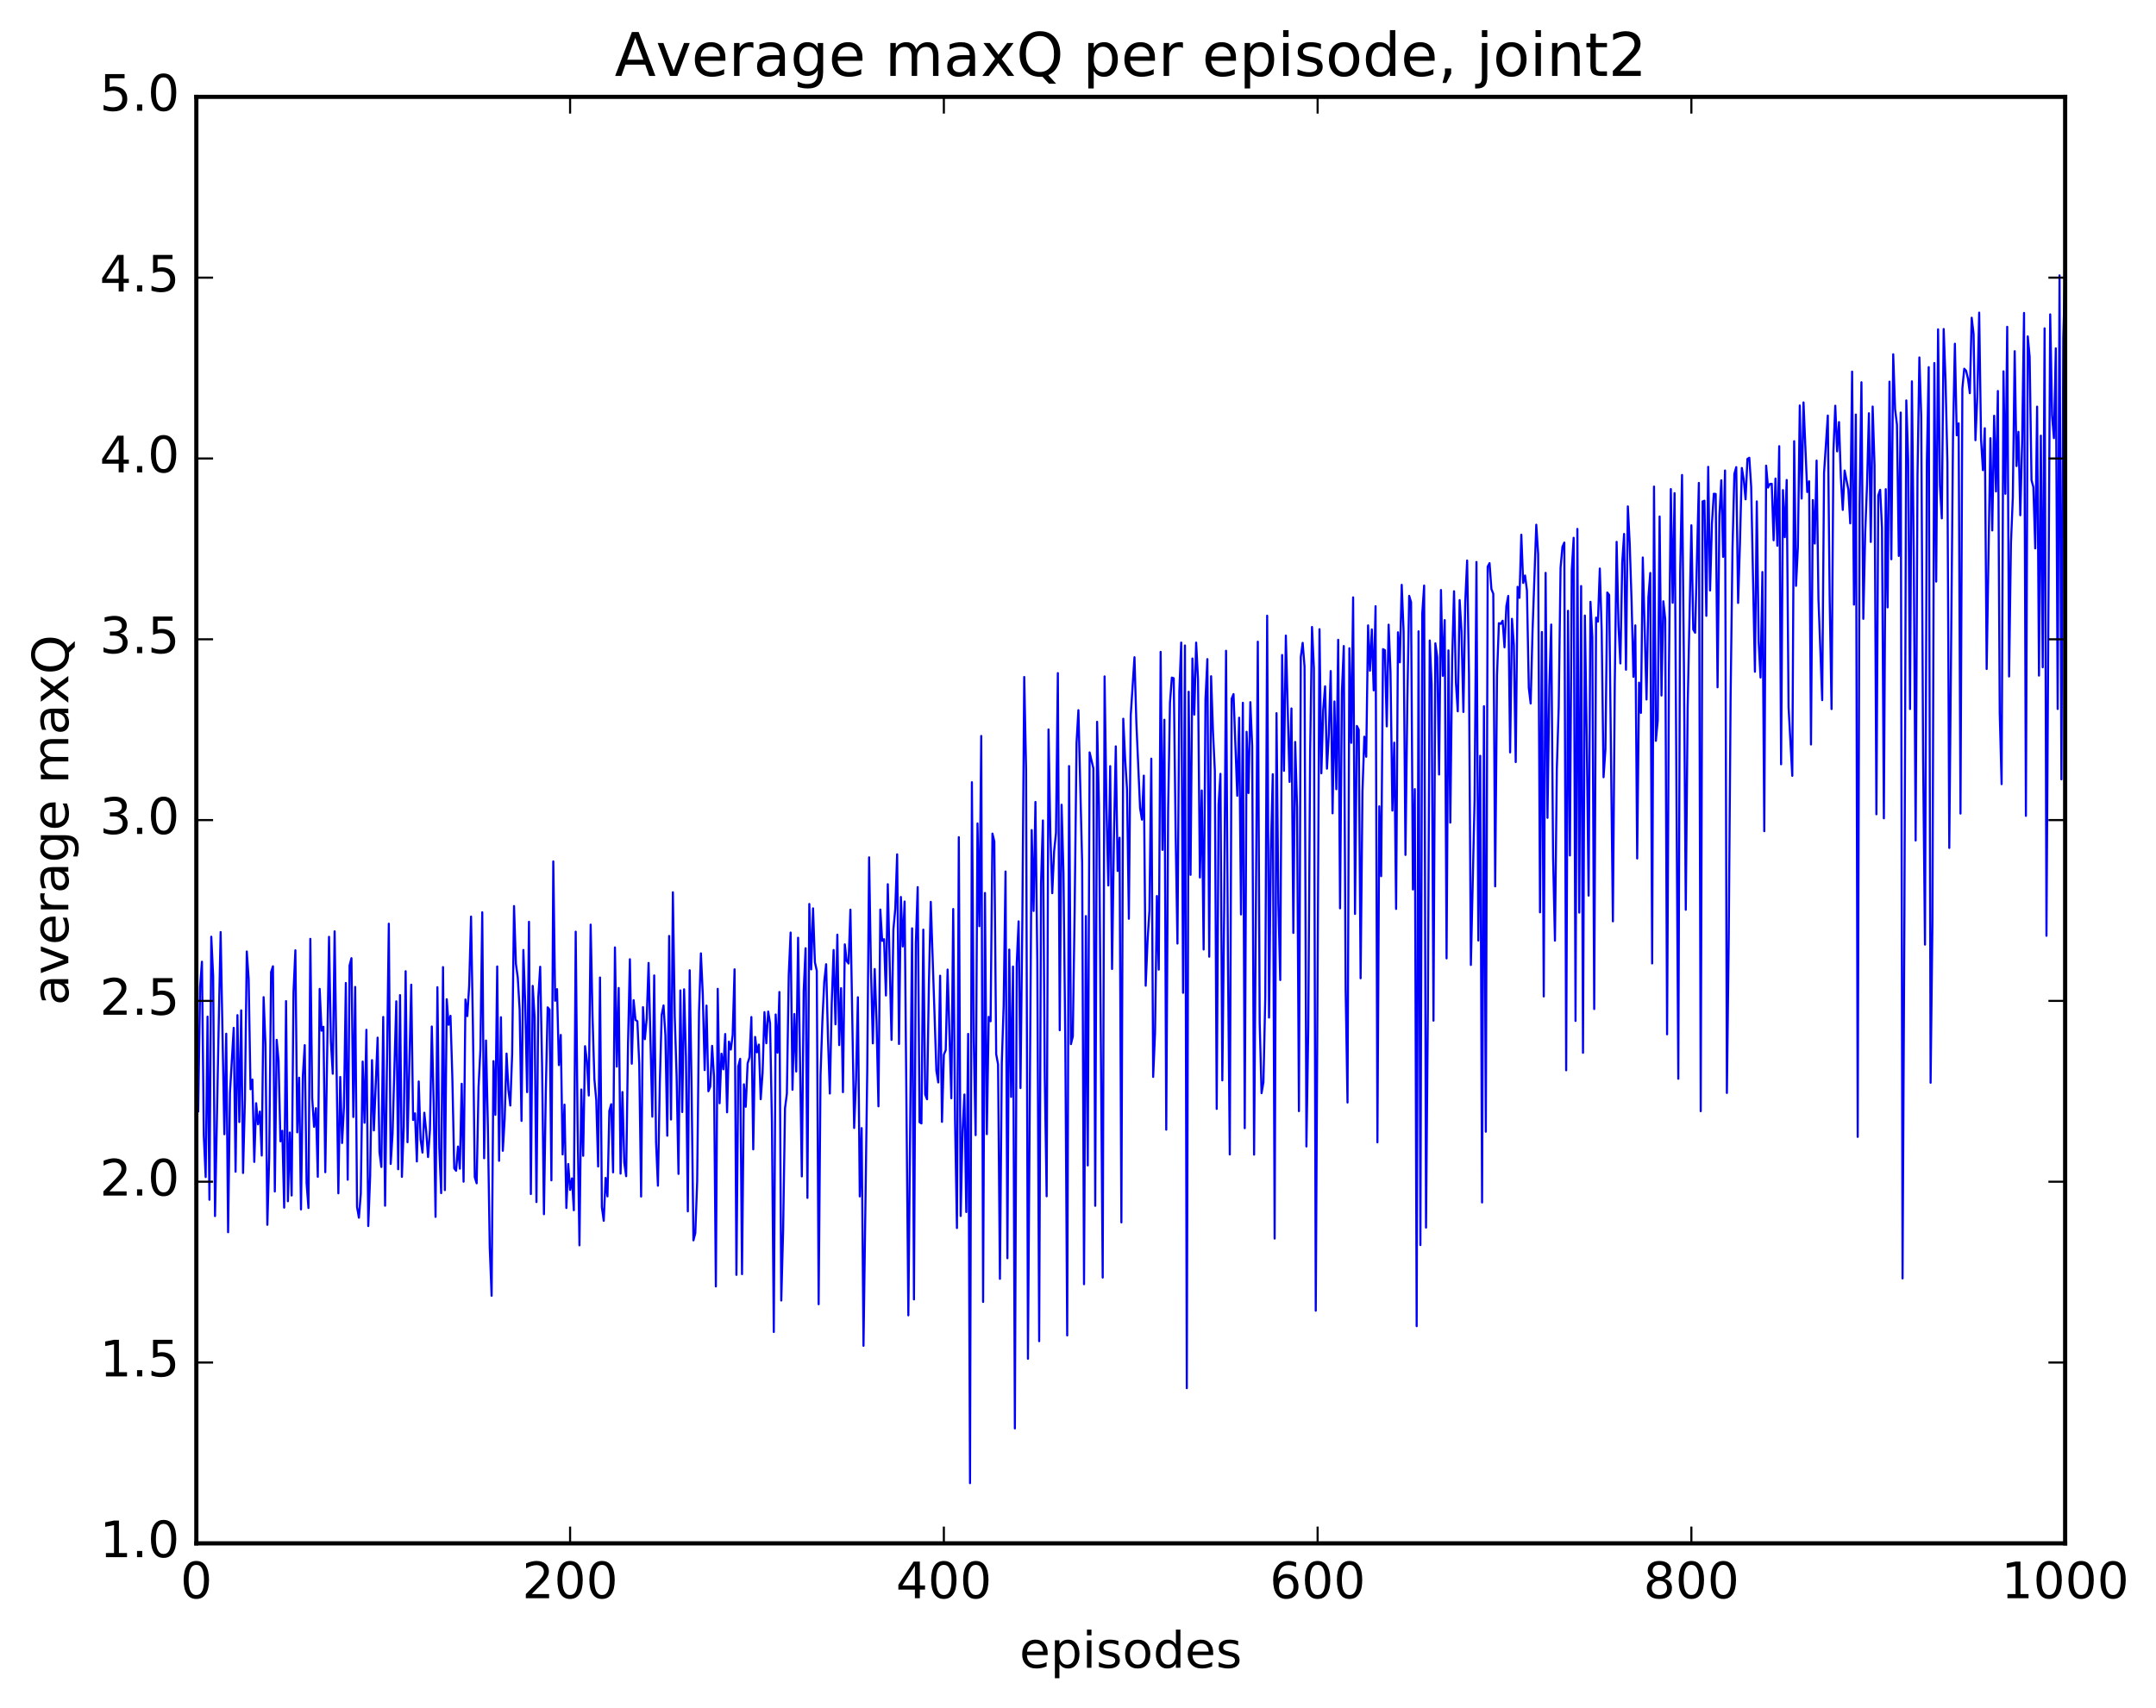 <?xml version="1.0" encoding="utf-8" standalone="no"?>
<!DOCTYPE svg PUBLIC "-//W3C//DTD SVG 1.1//EN"
  "http://www.w3.org/Graphics/SVG/1.1/DTD/svg11.dtd">
<!-- Created with matplotlib (http://matplotlib.org/) -->
<svg height="408pt" version="1.1" viewBox="0 0 515 408" width="515pt" xmlns="http://www.w3.org/2000/svg" xmlns:xlink="http://www.w3.org/1999/xlink">
 <defs>
  <style type="text/css">
*{stroke-linecap:butt;stroke-linejoin:round;stroke-miterlimit:100000;}
  </style>
 </defs>
 <g id="figure_1">
  <g id="patch_1">
   <path d="M 0 408.169 
L 515.768 408.169 
L 515.768 0 
L 0 0 
z
" style="fill:#ffffff;"/>
  </g>
  <g id="axes_1">
   <g id="patch_2">
    <path d="M 46.898 368.742 
L 493.298 368.742 
L 493.298 23.142 
L 46.898 23.142 
z
" style="fill:#ffffff;"/>
   </g>
   <g id="line2d_1">
    <path clip-path="url(#pff270296a4)" d="M 47.344 265.527 
L 47.79 235.874 
L 48.237 229.774 
L 48.683 271.4 
L 49.13 281.228 
L 49.576 242.9 
L 50.022 286.652 
L 50.469 223.806 
L 50.915 233.19 
L 51.361 290.552 
L 52.254 244.226 
L 52.701 222.688 
L 53.593 270.999 
L 54.04 246.98 
L 54.486 294.412 
L 54.933 261.088 
L 55.825 245.577 
L 56.272 279.955 
L 56.718 242.542 
L 57.165 268.079 
L 57.611 241.4 
L 58.057 280.256 
L 58.504 262.577 
L 58.95 227.335 
L 59.397 233.949 
L 59.843 260.244 
L 60.289 257.936 
L 60.736 277.612 
L 61.182 263.584 
L 61.629 268.629 
L 62.075 265.581 
L 62.522 276.088 
L 62.968 238.248 
L 63.414 249.612 
L 63.861 292.638 
L 64.307 276.462 
L 64.754 232.249 
L 65.2 230.867 
L 65.646 284.676 
L 66.093 248.446 
L 66.539 253.418 
L 66.986 272.691 
L 67.432 270.171 
L 67.878 288.537 
L 68.325 239.186 
L 68.771 287.01 
L 69.218 270.591 
L 69.664 285.638 
L 70.11 237.023 
L 70.557 227.048 
L 71.003 270.544 
L 71.45 257.493 
L 71.896 288.961 
L 72.342 257.07 
L 72.789 249.709 
L 73.235 282.683 
L 73.681 288.621 
L 74.128 224.315 
L 74.574 262.391 
L 75.021 269.228 
L 75.467 264.77 
L 75.913 281.172 
L 76.36 236.271 
L 76.806 246.26 
L 77.253 245.321 
L 77.699 280.069 
L 78.592 223.833 
L 79.038 248.838 
L 79.485 256.547 
L 79.931 222.52 
L 80.824 285.11 
L 81.27 257.31 
L 81.717 273.094 
L 82.163 264.424 
L 82.609 234.857 
L 83.056 281.871 
L 83.502 230.69 
L 83.949 228.932 
L 84.395 266.879 
L 84.841 235.804 
L 85.288 288.399 
L 85.734 290.942 
L 86.181 285.195 
L 86.627 253.636 
L 87.073 268.246 
L 87.52 246.046 
L 87.966 292.932 
L 88.413 281.124 
L 88.859 253.294 
L 89.305 270.087 
L 90.198 247.92 
L 90.645 275.279 
L 91.091 278.821 
L 91.537 242.979 
L 91.984 288.078 
L 92.877 220.696 
L 93.323 278.098 
L 93.769 270.942 
L 94.662 239.24 
L 95.109 279.364 
L 95.555 237.755 
L 96.001 281.182 
L 96.448 269.155 
L 96.894 232.051 
L 97.341 272.904 
L 98.234 235.266 
L 98.68 267.59 
L 99.126 266.009 
L 99.573 277.502 
L 100.019 258.395 
L 100.466 272.206 
L 100.912 275.381 
L 101.358 265.858 
L 101.805 270.303 
L 102.251 276.45 
L 102.698 270 
L 103.144 245.259 
L 103.59 263.438 
L 104.037 290.74 
L 104.483 235.865 
L 104.93 274.315 
L 105.376 285.069 
L 105.822 231.068 
L 106.269 284.347 
L 106.715 238.738 
L 107.162 244.846 
L 107.608 242.701 
L 108.054 257.576 
L 108.501 279.143 
L 108.947 279.724 
L 109.394 273.937 
L 109.84 279.229 
L 110.286 258.942 
L 110.733 282.337 
L 111.179 238.801 
L 111.626 242.776 
L 112.072 235.489 
L 112.518 218.989 
L 112.965 245.13 
L 113.411 281.257 
L 113.858 282.723 
L 114.304 259.805 
L 114.75 250.785 
L 115.197 217.969 
L 115.643 276.732 
L 116.09 248.61 
L 116.536 268.941 
L 116.982 298.015 
L 117.429 309.589 
L 117.875 253.534 
L 118.322 266.362 
L 118.768 230.908 
L 119.214 277.35 
L 119.661 243.039 
L 120.107 274.957 
L 120.553 267.258 
L 121 251.723 
L 121.446 260.433 
L 121.893 264.144 
L 122.339 251.744 
L 122.785 216.481 
L 123.232 230.281 
L 123.678 233.57 
L 124.125 241.218 
L 124.571 267.82 
L 125.017 226.969 
L 125.464 239.882 
L 125.91 260.94 
L 126.357 220.238 
L 126.803 285.29 
L 127.249 235.549 
L 127.696 242.981 
L 128.142 287.205 
L 128.589 238.226 
L 129.035 230.985 
L 129.482 254.4 
L 129.928 290.108 
L 130.374 260.766 
L 130.821 240.679 
L 131.267 241.229 
L 131.714 282.015 
L 132.16 205.81 
L 132.606 239.11 
L 133.053 236.333 
L 133.499 254.481 
L 133.946 247.278 
L 134.392 275.823 
L 134.838 263.926 
L 135.285 288.623 
L 135.731 278.111 
L 136.178 284.298 
L 136.624 281.552 
L 137.07 289.155 
L 137.517 222.601 
L 137.963 268.422 
L 138.41 297.537 
L 138.856 260.306 
L 139.302 276.148 
L 139.749 249.955 
L 140.195 253.514 
L 140.642 261.746 
L 141.088 220.918 
L 141.534 242.836 
L 141.981 257.841 
L 142.427 262.872 
L 142.874 278.699 
L 143.32 233.549 
L 143.766 288.422 
L 144.213 291.683 
L 144.659 281.436 
L 145.106 285.849 
L 145.552 265.418 
L 145.998 263.819 
L 146.445 280.102 
L 146.891 226.365 
L 147.338 254.839 
L 147.784 236.053 
L 148.23 280.406 
L 148.677 260.915 
L 149.123 277.754 
L 149.57 281.027 
L 150.016 249.301 
L 150.462 229.189 
L 150.909 254.145 
L 151.355 238.965 
L 151.802 243.679 
L 152.248 243.995 
L 152.694 254.213 
L 153.141 285.891 
L 153.587 240.638 
L 154.034 248.28 
L 154.48 243.425 
L 154.926 230.069 
L 155.819 266.802 
L 156.266 233.06 
L 156.712 272.953 
L 157.158 283.292 
L 157.605 258.855 
L 158.051 242.503 
L 158.498 240.227 
L 158.944 247.439 
L 159.39 271.356 
L 159.837 223.624 
L 160.283 267.478 
L 160.73 213.188 
L 161.176 242.89 
L 161.622 257.177 
L 162.069 280.479 
L 162.515 236.633 
L 162.962 265.699 
L 163.408 236.37 
L 163.854 252.691 
L 164.301 289.42 
L 164.747 231.822 
L 165.194 259.689 
L 165.64 296.353 
L 166.086 294.62 
L 166.533 282.326 
L 166.979 241.627 
L 167.425 227.78 
L 167.872 237.525 
L 168.318 255.671 
L 168.765 240.261 
L 169.211 260.732 
L 169.657 259.63 
L 170.104 249.878 
L 170.55 257.196 
L 170.997 307.37 
L 171.443 236.258 
L 171.889 263.595 
L 172.336 251.756 
L 172.782 255.484 
L 173.229 247.056 
L 173.675 265.767 
L 174.121 248.862 
L 174.568 250.773 
L 175.014 247.299 
L 175.461 231.594 
L 175.907 304.597 
L 176.353 254.806 
L 176.8 252.985 
L 177.246 304.425 
L 177.693 259.067 
L 178.139 264.435 
L 178.585 254.067 
L 179.032 252.632 
L 179.478 242.994 
L 179.925 274.61 
L 180.371 247.75 
L 180.817 251.428 
L 181.264 249.575 
L 181.71 262.634 
L 182.157 256.298 
L 182.603 241.818 
L 183.049 249.261 
L 183.496 241.687 
L 183.942 244.451 
L 184.389 268.249 
L 184.835 318.25 
L 185.281 242.389 
L 185.728 251.503 
L 186.174 237.019 
L 186.621 310.725 
L 187.067 293.927 
L 187.513 264.814 
L 187.96 261.286 
L 188.406 232.906 
L 188.853 222.813 
L 189.299 260.377 
L 189.745 242.277 
L 190.192 256.012 
L 190.638 224.046 
L 191.531 281.077 
L 191.977 236.784 
L 192.424 226.559 
L 192.87 286.207 
L 193.317 215.986 
L 193.763 231.609 
L 194.209 217.027 
L 194.656 229.918 
L 195.102 231.949 
L 195.549 311.612 
L 195.995 256.95 
L 196.441 243.907 
L 196.888 234.562 
L 197.334 230.378 
L 197.781 248.205 
L 198.227 261.272 
L 198.673 239.722 
L 199.12 226.975 
L 199.566 244.74 
L 200.013 223.314 
L 200.459 249.699 
L 200.905 236.099 
L 201.352 260.946 
L 201.798 225.63 
L 202.245 229.6 
L 202.691 230.211 
L 203.137 217.337 
L 204.03 269.505 
L 204.477 258.124 
L 204.923 238.274 
L 205.369 285.857 
L 205.816 269.534 
L 206.262 321.549 
L 207.155 256.063 
L 207.601 204.837 
L 208.048 231.653 
L 208.494 249.291 
L 208.941 231.52 
L 209.387 244.406 
L 209.833 264.333 
L 210.28 217.311 
L 210.726 224.805 
L 211.173 224.395 
L 211.619 237.846 
L 212.065 211.26 
L 212.958 248.458 
L 213.405 222.061 
L 213.851 217.164 
L 214.298 204.123 
L 214.744 249.433 
L 215.19 214.309 
L 215.637 226.135 
L 216.083 215.394 
L 216.976 314.267 
L 217.869 221.801 
L 218.315 310.465 
L 218.762 225.331 
L 219.208 211.954 
L 219.654 268.129 
L 220.101 268.42 
L 220.547 222.114 
L 220.994 261.476 
L 221.44 262.645 
L 221.886 234.934 
L 222.333 215.474 
L 223.226 242.267 
L 223.672 255.803 
L 224.118 258.621 
L 224.565 233.125 
L 225.011 268.043 
L 225.458 251.991 
L 225.904 250.909 
L 226.35 231.655 
L 227.243 262.408 
L 227.69 217.183 
L 228.136 267.909 
L 228.582 293.407 
L 229.029 200.019 
L 229.475 290.532 
L 229.922 270.303 
L 230.368 261.505 
L 230.814 289.589 
L 231.261 247.027 
L 231.707 354.361 
L 232.154 186.893 
L 232.6 248.666 
L 233.046 271.212 
L 233.493 196.751 
L 233.939 221.291 
L 234.386 175.842 
L 234.832 311.067 
L 235.278 213.355 
L 235.725 270.976 
L 236.171 242.963 
L 236.618 244.005 
L 237.064 199.169 
L 237.51 201.048 
L 237.957 251.882 
L 238.403 254.304 
L 238.85 305.547 
L 239.296 254.04 
L 239.742 240.167 
L 240.189 208.221 
L 240.635 300.623 
L 241.082 226.882 
L 241.528 262.081 
L 241.974 230.925 
L 242.421 341.288 
L 242.867 230.176 
L 243.314 220.135 
L 243.76 259.967 
L 244.206 219.74 
L 244.653 161.749 
L 245.099 183.829 
L 245.546 324.645 
L 246.438 198.329 
L 246.885 217.653 
L 247.331 191.605 
L 247.778 229.704 
L 248.224 320.446 
L 248.67 211.007 
L 249.117 196.027 
L 249.563 257.348 
L 250.01 285.819 
L 250.456 174.28 
L 250.902 199.512 
L 251.349 213.41 
L 251.795 203.4 
L 252.242 199.019 
L 252.688 160.823 
L 253.134 246.15 
L 253.581 192.277 
L 254.027 208.474 
L 254.474 249.431 
L 254.92 319.069 
L 255.366 183.035 
L 255.813 249.477 
L 256.259 247.633 
L 256.705 217.18 
L 257.152 177.455 
L 257.598 169.677 
L 258.491 206.219 
L 258.938 306.831 
L 259.384 218.87 
L 259.83 278.455 
L 260.277 179.765 
L 261.17 183.581 
L 261.616 288.101 
L 262.062 172.454 
L 262.509 192.598 
L 263.401 305.241 
L 263.848 161.607 
L 264.294 192.488 
L 264.741 211.561 
L 265.187 183.048 
L 265.634 231.516 
L 266.08 200.533 
L 266.526 178.323 
L 266.973 208.098 
L 267.419 200.157 
L 267.865 292.067 
L 268.312 171.725 
L 268.758 181.347 
L 269.205 188.477 
L 269.651 219.518 
L 270.098 170.885 
L 270.99 157.03 
L 271.437 172.586 
L 272.329 193.09 
L 272.776 195.833 
L 273.222 185.32 
L 273.669 235.511 
L 274.115 224.783 
L 274.562 217.601 
L 275.008 181.258 
L 275.454 257.304 
L 275.901 246.791 
L 276.347 214.082 
L 276.793 231.671 
L 277.24 155.748 
L 277.686 203.056 
L 278.133 171.966 
L 278.579 269.911 
L 279.026 193.767 
L 279.472 167.885 
L 279.918 161.897 
L 280.365 162.05 
L 280.811 198.28 
L 281.257 225.441 
L 281.704 165.24 
L 282.15 153.529 
L 282.597 237.21 
L 283.043 154.221 
L 283.49 331.669 
L 283.936 165.276 
L 284.382 209.022 
L 284.829 157.333 
L 285.275 170.734 
L 285.721 153.533 
L 286.168 162.252 
L 286.614 209.649 
L 287.061 188.863 
L 287.507 226.86 
L 287.954 167.066 
L 288.4 157.476 
L 288.846 228.579 
L 289.293 161.569 
L 289.739 174.675 
L 290.185 184.132 
L 290.632 264.949 
L 291.078 192.274 
L 291.525 184.889 
L 291.971 258.128 
L 292.418 217.375 
L 292.864 155.489 
L 293.31 228.284 
L 293.757 275.837 
L 294.203 166.935 
L 294.649 165.837 
L 295.542 190.137 
L 295.989 171.481 
L 296.435 218.485 
L 296.882 167.913 
L 297.328 269.549 
L 297.774 174.847 
L 298.221 189.475 
L 298.667 167.762 
L 299.113 178.326 
L 299.56 275.875 
L 300.453 153.318 
L 300.899 244.414 
L 301.346 261.188 
L 301.792 258.568 
L 302.238 238.214 
L 302.685 147.109 
L 303.131 243.123 
L 303.577 202.879 
L 304.024 184.974 
L 304.47 295.927 
L 304.917 170.396 
L 305.363 215.791 
L 305.81 234.155 
L 306.256 156.494 
L 306.702 184.165 
L 307.149 151.855 
L 308.041 186.815 
L 308.488 169.26 
L 308.934 222.9 
L 309.381 177.272 
L 309.827 192.924 
L 310.274 265.479 
L 310.72 156.947 
L 311.166 153.592 
L 311.613 159.281 
L 312.059 273.92 
L 312.505 245.557 
L 312.952 179.617 
L 313.398 149.799 
L 313.845 159.646 
L 314.291 313.162 
L 315.184 150.331 
L 315.63 184.756 
L 316.077 169.479 
L 316.523 163.977 
L 316.969 183.657 
L 317.416 175.364 
L 317.862 160.332 
L 318.309 194.318 
L 318.755 167.599 
L 319.202 188.562 
L 319.648 152.859 
L 320.094 217.023 
L 320.541 165.193 
L 320.987 154.355 
L 321.433 236.537 
L 321.88 263.422 
L 322.326 154.887 
L 322.773 177.477 
L 323.219 142.726 
L 323.666 218.362 
L 324.112 173.444 
L 324.558 174.347 
L 325.005 233.74 
L 325.451 189.102 
L 325.897 176.014 
L 326.344 180.808 
L 326.79 149.421 
L 327.237 160.249 
L 327.683 150.384 
L 328.13 164.944 
L 328.576 144.838 
L 329.022 272.933 
L 329.469 192.654 
L 329.915 209.335 
L 330.361 155.092 
L 330.808 155.359 
L 331.254 173.552 
L 331.701 149.25 
L 332.147 160.498 
L 332.594 193.666 
L 333.04 177.448 
L 333.486 217.169 
L 333.933 151.077 
L 334.379 158.243 
L 334.825 139.73 
L 335.272 150.782 
L 335.718 204.261 
L 336.165 167.806 
L 336.611 142.367 
L 337.058 143.887 
L 337.504 212.515 
L 337.95 188.547 
L 338.397 316.855 
L 338.843 150.835 
L 339.289 297.478 
L 339.736 146.544 
L 340.182 139.901 
L 340.629 293.301 
L 341.075 241.103 
L 341.522 153.028 
L 341.968 163.643 
L 342.414 243.858 
L 342.861 153.71 
L 343.307 157 
L 343.753 185.051 
L 344.2 140.965 
L 344.646 161.484 
L 345.093 148.156 
L 345.539 228.981 
L 345.986 155.396 
L 346.432 196.543 
L 346.878 157.464 
L 347.325 141.265 
L 347.771 163.123 
L 348.217 169.956 
L 348.664 143.38 
L 349.11 150.864 
L 349.557 170.11 
L 350.003 143.766 
L 350.45 133.923 
L 350.896 161.135 
L 351.342 230.551 
L 352.235 191.077 
L 352.682 134.272 
L 353.128 224.714 
L 353.574 180.583 
L 354.021 287.301 
L 354.467 168.73 
L 354.913 270.397 
L 355.36 135.392 
L 355.806 134.546 
L 356.253 140.747 
L 356.699 141.858 
L 357.146 211.776 
L 357.592 161.383 
L 358.038 148.892 
L 358.485 149.053 
L 358.931 148.304 
L 359.377 154.67 
L 359.824 144.796 
L 360.27 142.38 
L 360.717 179.767 
L 361.163 147.849 
L 361.61 154.079 
L 362.056 182.076 
L 362.502 140.204 
L 362.949 142.843 
L 363.395 127.758 
L 363.841 139.284 
L 364.288 137.504 
L 364.734 141.056 
L 365.181 164.337 
L 365.627 168.09 
L 366.074 150.768 
L 366.966 125.373 
L 367.413 132.353 
L 367.859 217.983 
L 368.305 150.999 
L 368.752 238.075 
L 369.198 136.877 
L 369.645 195.401 
L 370.091 163.903 
L 370.538 149.216 
L 370.984 204.909 
L 371.43 224.752 
L 371.877 183.671 
L 372.323 169.055 
L 372.769 135.61 
L 373.216 130.655 
L 373.662 129.637 
L 374.109 255.723 
L 374.555 145.932 
L 375.002 204.389 
L 375.448 136.24 
L 375.894 128.493 
L 376.341 243.925 
L 376.787 126.369 
L 377.233 218.044 
L 377.68 140.014 
L 378.126 251.534 
L 378.573 147.073 
L 379.019 175.824 
L 379.466 213.985 
L 379.912 143.787 
L 380.358 152.245 
L 380.805 241.081 
L 381.251 147.569 
L 381.697 148.527 
L 382.144 135.842 
L 382.59 150.695 
L 383.037 185.705 
L 383.483 179.046 
L 383.93 141.561 
L 384.376 142.135 
L 385.269 220.132 
L 385.715 163.608 
L 386.161 129.459 
L 386.608 149.456 
L 387.054 158.516 
L 387.501 134.382 
L 387.947 127.573 
L 388.394 160.018 
L 388.84 120.986 
L 389.286 129.84 
L 389.733 143.68 
L 390.179 161.715 
L 390.625 149.421 
L 391.072 205.113 
L 391.518 163.098 
L 391.965 170.324 
L 392.411 133.195 
L 393.304 167.127 
L 393.75 142.719 
L 394.197 136.9 
L 394.643 230.191 
L 395.089 116.254 
L 395.536 177.005 
L 395.982 172.122 
L 396.429 123.406 
L 396.875 166.181 
L 397.322 143.661 
L 397.768 147.932 
L 398.214 247.126 
L 398.661 160.068 
L 399.107 116.845 
L 399.553 144.017 
L 400 117.822 
L 400.893 257.751 
L 401.339 136.818 
L 401.786 113.482 
L 402.232 158.49 
L 402.678 217.364 
L 403.125 169.071 
L 404.017 125.502 
L 404.464 150.397 
L 404.91 151.174 
L 405.803 115.379 
L 406.25 265.495 
L 406.696 119.797 
L 407.142 119.635 
L 407.589 147.14 
L 408.035 111.541 
L 408.481 141.079 
L 408.928 125.084 
L 409.374 117.967 
L 409.821 118.013 
L 410.267 164.212 
L 410.714 123.198 
L 411.16 114.748 
L 411.606 133.053 
L 412.053 112.414 
L 412.499 261.135 
L 412.945 223.537 
L 413.392 166.161 
L 413.838 131.076 
L 414.285 113.23 
L 414.731 111.603 
L 415.178 144.052 
L 415.624 129.717 
L 416.07 111.811 
L 416.517 114.522 
L 416.963 119.301 
L 417.409 109.643 
L 417.856 109.371 
L 418.302 116.317 
L 419.195 160.501 
L 419.642 119.792 
L 420.088 153.261 
L 420.534 161.873 
L 420.981 136.667 
L 421.427 198.595 
L 421.873 111.258 
L 422.32 116.493 
L 422.766 115.638 
L 423.213 115.59 
L 423.659 129.083 
L 424.106 114.345 
L 424.552 130.386 
L 424.998 106.604 
L 425.445 182.607 
L 425.891 117.095 
L 426.337 128.344 
L 426.784 114.675 
L 427.23 168.941 
L 428.123 185.366 
L 428.57 105.413 
L 429.016 139.975 
L 429.462 130.706 
L 429.909 96.877 
L 430.355 119.122 
L 430.801 96.149 
L 431.694 117.549 
L 432.141 114.996 
L 432.587 177.874 
L 433.034 119.479 
L 433.48 129.868 
L 433.926 110.046 
L 434.373 143.177 
L 435.265 167.284 
L 435.712 112.922 
L 436.605 99.286 
L 437.051 142.941 
L 437.498 169.414 
L 437.944 107.824 
L 438.39 96.936 
L 438.837 107.851 
L 439.283 100.842 
L 439.729 114.296 
L 440.176 121.826 
L 440.622 112.425 
L 441.515 116.974 
L 441.962 125.049 
L 442.408 88.785 
L 442.854 144.454 
L 443.301 99.042 
L 443.747 271.626 
L 444.193 120.719 
L 444.64 91.33 
L 445.086 147.857 
L 445.533 127.426 
L 445.979 115.733 
L 446.425 98.742 
L 446.872 129.484 
L 447.318 97.128 
L 447.765 111.196 
L 448.211 194.552 
L 448.658 118.388 
L 449.104 117.022 
L 449.55 126.188 
L 449.997 195.517 
L 450.443 116.877 
L 450.889 145.121 
L 451.336 91.186 
L 451.782 133.621 
L 452.229 84.644 
L 452.675 97.762 
L 453.122 101.469 
L 453.568 132.822 
L 454.014 98.567 
L 454.461 305.44 
L 454.907 218.17 
L 455.353 95.669 
L 455.8 109.798 
L 456.246 169.404 
L 456.693 91.116 
L 457.139 133.11 
L 457.586 200.819 
L 458.032 113.46 
L 458.478 85.401 
L 458.925 99.635 
L 459.371 181.043 
L 459.817 225.691 
L 460.264 110.466 
L 460.71 87.723 
L 461.157 258.694 
L 461.603 219.971 
L 462.05 86.736 
L 462.496 138.959 
L 462.942 78.688 
L 463.389 115.866 
L 463.835 123.852 
L 464.281 78.612 
L 464.728 90.841 
L 465.174 110.571 
L 465.621 202.589 
L 466.514 104.223 
L 466.96 82.124 
L 467.406 104.007 
L 467.853 101.142 
L 468.299 194.383 
L 468.745 92.835 
L 469.192 88.1 
L 469.638 88.582 
L 470.085 90.46 
L 470.531 93.948 
L 470.978 75.912 
L 471.424 79.793 
L 471.87 105.178 
L 472.317 94.696 
L 472.763 74.695 
L 473.209 104.983 
L 473.656 112.331 
L 474.102 102.319 
L 474.549 159.842 
L 475.442 104.702 
L 475.888 126.737 
L 476.334 99.338 
L 476.781 117.42 
L 477.227 93.418 
L 477.673 170.425 
L 478.12 187.354 
L 478.566 88.723 
L 479.013 117.974 
L 479.459 78.082 
L 479.906 161.626 
L 480.352 129.8 
L 480.798 118.858 
L 481.245 83.912 
L 481.691 111.353 
L 482.137 103.168 
L 482.584 123.103 
L 483.03 105.286 
L 483.477 74.77 
L 483.923 194.93 
L 484.37 80.372 
L 484.816 85.225 
L 485.262 114.693 
L 485.709 116.4 
L 486.155 131.027 
L 486.601 97.156 
L 487.048 161.413 
L 487.494 104.089 
L 487.941 159.431 
L 488.387 78.444 
L 488.834 223.585 
L 489.726 75.106 
L 490.173 99.225 
L 490.619 104.681 
L 491.065 83.221 
L 491.512 169.397 
L 491.958 65.796 
L 492.405 186.208 
L 492.851 80.775 
L 493.298 64.203 
L 493.298 64.203 
" style="fill:none;stroke:#0000ff;stroke-linecap:square;stroke-width:0.5;"/>
   </g>
   <g id="patch_3">
    <path d="M 46.898 23.142 
L 493.298 23.142 
" style="fill:none;stroke:#000000;stroke-linecap:square;stroke-linejoin:miter;"/>
   </g>
   <g id="patch_4">
    <path d="M 46.898 368.742 
L 493.298 368.742 
" style="fill:none;stroke:#000000;stroke-linecap:square;stroke-linejoin:miter;"/>
   </g>
   <g id="patch_5">
    <path d="M 46.898 368.742 
L 46.898 23.142 
" style="fill:none;stroke:#000000;stroke-linecap:square;stroke-linejoin:miter;"/>
   </g>
   <g id="patch_6">
    <path d="M 493.298 368.742 
L 493.298 23.142 
" style="fill:none;stroke:#000000;stroke-linecap:square;stroke-linejoin:miter;"/>
   </g>
   <g id="matplotlib.axis_1">
    <g id="xtick_1">
     <g id="line2d_2">
      <defs>
       <path d="M 0 0 
L 0 -4 
" id="m525186ecc8" style="stroke:#000000;stroke-width:0.5;"/>
      </defs>
      <g>
       <use style="stroke:#000000;stroke-width:0.5;" x="46.898" xlink:href="#m525186ecc8" y="368.742"/>
      </g>
     </g>
     <g id="line2d_3">
      <defs>
       <path d="M 0 0 
L 0 4 
" id="m81971597ae" style="stroke:#000000;stroke-width:0.5;"/>
      </defs>
      <g>
       <use style="stroke:#000000;stroke-width:0.5;" x="46.898" xlink:href="#m81971597ae" y="23.142"/>
      </g>
     </g>
     <g id="text_1">
      <!-- 0 -->
      <defs>
       <path d="M 31.781 66.406 
Q 24.172 66.406 20.328 58.906 
Q 16.5 51.422 16.5 36.375 
Q 16.5 21.391 20.328 13.891 
Q 24.172 6.391 31.781 6.391 
Q 39.453 6.391 43.281 13.891 
Q 47.125 21.391 47.125 36.375 
Q 47.125 51.422 43.281 58.906 
Q 39.453 66.406 31.781 66.406 
M 31.781 74.219 
Q 44.047 74.219 50.516 64.516 
Q 56.984 54.828 56.984 36.375 
Q 56.984 17.969 50.516 8.266 
Q 44.047 -1.422 31.781 -1.422 
Q 19.531 -1.422 13.062 8.266 
Q 6.594 17.969 6.594 36.375 
Q 6.594 54.828 13.062 64.516 
Q 19.531 74.219 31.781 74.219 
" id="BitstreamVeraSans-Roman-30"/>
      </defs>
      <g transform="translate(43.08 381.86)scale(0.12 -0.12)">
       <use xlink:href="#BitstreamVeraSans-Roman-30"/>
      </g>
     </g>
    </g>
    <g id="xtick_2">
     <g id="line2d_4">
      <g>
       <use style="stroke:#000000;stroke-width:0.5;" x="136.178" xlink:href="#m525186ecc8" y="368.742"/>
      </g>
     </g>
     <g id="line2d_5">
      <g>
       <use style="stroke:#000000;stroke-width:0.5;" x="136.178" xlink:href="#m81971597ae" y="23.142"/>
      </g>
     </g>
     <g id="text_2">
      <!-- 200 -->
      <defs>
       <path d="M 19.188 8.297 
L 53.609 8.297 
L 53.609 0 
L 7.328 0 
L 7.328 8.297 
Q 12.938 14.109 22.625 23.891 
Q 32.328 33.688 34.812 36.531 
Q 39.547 41.844 41.422 45.531 
Q 43.312 49.219 43.312 52.781 
Q 43.312 58.594 39.234 62.25 
Q 35.156 65.922 28.609 65.922 
Q 23.969 65.922 18.812 64.312 
Q 13.672 62.703 7.812 59.422 
L 7.812 69.391 
Q 13.766 71.781 18.938 73 
Q 24.125 74.219 28.422 74.219 
Q 39.75 74.219 46.484 68.547 
Q 53.219 62.891 53.219 53.422 
Q 53.219 48.922 51.531 44.891 
Q 49.859 40.875 45.406 35.406 
Q 44.188 33.984 37.641 27.219 
Q 31.109 20.453 19.188 8.297 
" id="BitstreamVeraSans-Roman-32"/>
      </defs>
      <g transform="translate(124.725 381.86)scale(0.12 -0.12)">
       <use xlink:href="#BitstreamVeraSans-Roman-32"/>
       <use x="63.623" xlink:href="#BitstreamVeraSans-Roman-30"/>
       <use x="127.246" xlink:href="#BitstreamVeraSans-Roman-30"/>
      </g>
     </g>
    </g>
    <g id="xtick_3">
     <g id="line2d_6">
      <g>
       <use style="stroke:#000000;stroke-width:0.5;" x="225.458" xlink:href="#m525186ecc8" y="368.742"/>
      </g>
     </g>
     <g id="line2d_7">
      <g>
       <use style="stroke:#000000;stroke-width:0.5;" x="225.458" xlink:href="#m81971597ae" y="23.142"/>
      </g>
     </g>
     <g id="text_3">
      <!-- 400 -->
      <defs>
       <path d="M 37.797 64.312 
L 12.891 25.391 
L 37.797 25.391 
z
M 35.203 72.906 
L 47.609 72.906 
L 47.609 25.391 
L 58.016 25.391 
L 58.016 17.188 
L 47.609 17.188 
L 47.609 0 
L 37.797 0 
L 37.797 17.188 
L 4.891 17.188 
L 4.891 26.703 
z
" id="BitstreamVeraSans-Roman-34"/>
      </defs>
      <g transform="translate(214.005 381.86)scale(0.12 -0.12)">
       <use xlink:href="#BitstreamVeraSans-Roman-34"/>
       <use x="63.623" xlink:href="#BitstreamVeraSans-Roman-30"/>
       <use x="127.246" xlink:href="#BitstreamVeraSans-Roman-30"/>
      </g>
     </g>
    </g>
    <g id="xtick_4">
     <g id="line2d_8">
      <g>
       <use style="stroke:#000000;stroke-width:0.5;" x="314.738" xlink:href="#m525186ecc8" y="368.742"/>
      </g>
     </g>
     <g id="line2d_9">
      <g>
       <use style="stroke:#000000;stroke-width:0.5;" x="314.738" xlink:href="#m81971597ae" y="23.142"/>
      </g>
     </g>
     <g id="text_4">
      <!-- 600 -->
      <defs>
       <path d="M 33.016 40.375 
Q 26.375 40.375 22.484 35.828 
Q 18.609 31.297 18.609 23.391 
Q 18.609 15.531 22.484 10.953 
Q 26.375 6.391 33.016 6.391 
Q 39.656 6.391 43.531 10.953 
Q 47.406 15.531 47.406 23.391 
Q 47.406 31.297 43.531 35.828 
Q 39.656 40.375 33.016 40.375 
M 52.594 71.297 
L 52.594 62.312 
Q 48.875 64.062 45.094 64.984 
Q 41.312 65.922 37.594 65.922 
Q 27.828 65.922 22.672 59.328 
Q 17.531 52.734 16.797 39.406 
Q 19.672 43.656 24.016 45.922 
Q 28.375 48.188 33.594 48.188 
Q 44.578 48.188 50.953 41.516 
Q 57.328 34.859 57.328 23.391 
Q 57.328 12.156 50.688 5.359 
Q 44.047 -1.422 33.016 -1.422 
Q 20.359 -1.422 13.672 8.266 
Q 6.984 17.969 6.984 36.375 
Q 6.984 53.656 15.188 63.938 
Q 23.391 74.219 37.203 74.219 
Q 40.922 74.219 44.703 73.484 
Q 48.484 72.75 52.594 71.297 
" id="BitstreamVeraSans-Roman-36"/>
      </defs>
      <g transform="translate(303.285 381.86)scale(0.12 -0.12)">
       <use xlink:href="#BitstreamVeraSans-Roman-36"/>
       <use x="63.623" xlink:href="#BitstreamVeraSans-Roman-30"/>
       <use x="127.246" xlink:href="#BitstreamVeraSans-Roman-30"/>
      </g>
     </g>
    </g>
    <g id="xtick_5">
     <g id="line2d_10">
      <g>
       <use style="stroke:#000000;stroke-width:0.5;" x="404.017" xlink:href="#m525186ecc8" y="368.742"/>
      </g>
     </g>
     <g id="line2d_11">
      <g>
       <use style="stroke:#000000;stroke-width:0.5;" x="404.017" xlink:href="#m81971597ae" y="23.142"/>
      </g>
     </g>
     <g id="text_5">
      <!-- 800 -->
      <defs>
       <path d="M 31.781 34.625 
Q 24.75 34.625 20.719 30.859 
Q 16.703 27.094 16.703 20.516 
Q 16.703 13.922 20.719 10.156 
Q 24.75 6.391 31.781 6.391 
Q 38.812 6.391 42.859 10.172 
Q 46.922 13.969 46.922 20.516 
Q 46.922 27.094 42.891 30.859 
Q 38.875 34.625 31.781 34.625 
M 21.922 38.812 
Q 15.578 40.375 12.031 44.719 
Q 8.5 49.078 8.5 55.328 
Q 8.5 64.062 14.719 69.141 
Q 20.953 74.219 31.781 74.219 
Q 42.672 74.219 48.875 69.141 
Q 55.078 64.062 55.078 55.328 
Q 55.078 49.078 51.531 44.719 
Q 48 40.375 41.703 38.812 
Q 48.828 37.156 52.797 32.312 
Q 56.781 27.484 56.781 20.516 
Q 56.781 9.906 50.312 4.234 
Q 43.844 -1.422 31.781 -1.422 
Q 19.734 -1.422 13.25 4.234 
Q 6.781 9.906 6.781 20.516 
Q 6.781 27.484 10.781 32.312 
Q 14.797 37.156 21.922 38.812 
M 18.312 54.391 
Q 18.312 48.734 21.844 45.562 
Q 25.391 42.391 31.781 42.391 
Q 38.141 42.391 41.719 45.562 
Q 45.312 48.734 45.312 54.391 
Q 45.312 60.062 41.719 63.234 
Q 38.141 66.406 31.781 66.406 
Q 25.391 66.406 21.844 63.234 
Q 18.312 60.062 18.312 54.391 
" id="BitstreamVeraSans-Roman-38"/>
      </defs>
      <g transform="translate(392.565 381.86)scale(0.12 -0.12)">
       <use xlink:href="#BitstreamVeraSans-Roman-38"/>
       <use x="63.623" xlink:href="#BitstreamVeraSans-Roman-30"/>
       <use x="127.246" xlink:href="#BitstreamVeraSans-Roman-30"/>
      </g>
     </g>
    </g>
    <g id="xtick_6">
     <g id="line2d_12">
      <g>
       <use style="stroke:#000000;stroke-width:0.5;" x="493.298" xlink:href="#m525186ecc8" y="368.742"/>
      </g>
     </g>
     <g id="line2d_13">
      <g>
       <use style="stroke:#000000;stroke-width:0.5;" x="493.298" xlink:href="#m81971597ae" y="23.142"/>
      </g>
     </g>
     <g id="text_6">
      <!-- 1000 -->
      <defs>
       <path d="M 12.406 8.297 
L 28.516 8.297 
L 28.516 63.922 
L 10.984 60.406 
L 10.984 69.391 
L 28.422 72.906 
L 38.281 72.906 
L 38.281 8.297 
L 54.391 8.297 
L 54.391 0 
L 12.406 0 
z
" id="BitstreamVeraSans-Roman-31"/>
      </defs>
      <g transform="translate(478.027 381.86)scale(0.12 -0.12)">
       <use xlink:href="#BitstreamVeraSans-Roman-31"/>
       <use x="63.623" xlink:href="#BitstreamVeraSans-Roman-30"/>
       <use x="127.246" xlink:href="#BitstreamVeraSans-Roman-30"/>
       <use x="190.869" xlink:href="#BitstreamVeraSans-Roman-30"/>
      </g>
     </g>
    </g>
    <g id="text_7">
     <!-- episodes -->
     <defs>
      <path d="M 18.109 8.203 
L 18.109 -20.797 
L 9.078 -20.797 
L 9.078 54.688 
L 18.109 54.688 
L 18.109 46.391 
Q 20.953 51.266 25.266 53.625 
Q 29.594 56 35.594 56 
Q 45.562 56 51.781 48.094 
Q 58.016 40.188 58.016 27.297 
Q 58.016 14.406 51.781 6.484 
Q 45.562 -1.422 35.594 -1.422 
Q 29.594 -1.422 25.266 0.953 
Q 20.953 3.328 18.109 8.203 
M 48.688 27.297 
Q 48.688 37.203 44.609 42.844 
Q 40.531 48.484 33.406 48.484 
Q 26.266 48.484 22.188 42.844 
Q 18.109 37.203 18.109 27.297 
Q 18.109 17.391 22.188 11.75 
Q 26.266 6.109 33.406 6.109 
Q 40.531 6.109 44.609 11.75 
Q 48.688 17.391 48.688 27.297 
" id="BitstreamVeraSans-Roman-70"/>
      <path d="M 56.203 29.594 
L 56.203 25.203 
L 14.891 25.203 
Q 15.484 15.922 20.484 11.062 
Q 25.484 6.203 34.422 6.203 
Q 39.594 6.203 44.453 7.469 
Q 49.312 8.734 54.109 11.281 
L 54.109 2.781 
Q 49.266 0.734 44.188 -0.344 
Q 39.109 -1.422 33.891 -1.422 
Q 20.797 -1.422 13.156 6.188 
Q 5.516 13.812 5.516 26.812 
Q 5.516 40.234 12.766 48.109 
Q 20.016 56 32.328 56 
Q 43.359 56 49.781 48.891 
Q 56.203 41.797 56.203 29.594 
M 47.219 32.234 
Q 47.125 39.594 43.094 43.984 
Q 39.062 48.391 32.422 48.391 
Q 24.906 48.391 20.391 44.141 
Q 15.875 39.891 15.188 32.172 
z
" id="BitstreamVeraSans-Roman-65"/>
      <path d="M 44.281 53.078 
L 44.281 44.578 
Q 40.484 46.531 36.375 47.5 
Q 32.281 48.484 27.875 48.484 
Q 21.188 48.484 17.844 46.438 
Q 14.5 44.391 14.5 40.281 
Q 14.5 37.156 16.891 35.375 
Q 19.281 33.594 26.516 31.984 
L 29.594 31.297 
Q 39.156 29.25 43.188 25.516 
Q 47.219 21.781 47.219 15.094 
Q 47.219 7.469 41.188 3.016 
Q 35.156 -1.422 24.609 -1.422 
Q 20.219 -1.422 15.453 -0.562 
Q 10.688 0.297 5.422 2 
L 5.422 11.281 
Q 10.406 8.688 15.234 7.391 
Q 20.062 6.109 24.812 6.109 
Q 31.156 6.109 34.562 8.281 
Q 37.984 10.453 37.984 14.406 
Q 37.984 18.062 35.516 20.016 
Q 33.062 21.969 24.703 23.781 
L 21.578 24.516 
Q 13.234 26.266 9.516 29.906 
Q 5.812 33.547 5.812 39.891 
Q 5.812 47.609 11.281 51.797 
Q 16.75 56 26.812 56 
Q 31.781 56 36.172 55.266 
Q 40.578 54.547 44.281 53.078 
" id="BitstreamVeraSans-Roman-73"/>
      <path d="M 9.422 54.688 
L 18.406 54.688 
L 18.406 0 
L 9.422 0 
z
M 9.422 75.984 
L 18.406 75.984 
L 18.406 64.594 
L 9.422 64.594 
z
" id="BitstreamVeraSans-Roman-69"/>
      <path d="M 30.609 48.391 
Q 23.391 48.391 19.188 42.75 
Q 14.984 37.109 14.984 27.297 
Q 14.984 17.484 19.156 11.844 
Q 23.344 6.203 30.609 6.203 
Q 37.797 6.203 41.984 11.859 
Q 46.188 17.531 46.188 27.297 
Q 46.188 37.016 41.984 42.703 
Q 37.797 48.391 30.609 48.391 
M 30.609 56 
Q 42.328 56 49.016 48.375 
Q 55.719 40.766 55.719 27.297 
Q 55.719 13.875 49.016 6.219 
Q 42.328 -1.422 30.609 -1.422 
Q 18.844 -1.422 12.172 6.219 
Q 5.516 13.875 5.516 27.297 
Q 5.516 40.766 12.172 48.375 
Q 18.844 56 30.609 56 
" id="BitstreamVeraSans-Roman-6f"/>
      <path d="M 45.406 46.391 
L 45.406 75.984 
L 54.391 75.984 
L 54.391 0 
L 45.406 0 
L 45.406 8.203 
Q 42.578 3.328 38.25 0.953 
Q 33.938 -1.422 27.875 -1.422 
Q 17.969 -1.422 11.734 6.484 
Q 5.516 14.406 5.516 27.297 
Q 5.516 40.188 11.734 48.094 
Q 17.969 56 27.875 56 
Q 33.938 56 38.25 53.625 
Q 42.578 51.266 45.406 46.391 
M 14.797 27.297 
Q 14.797 17.391 18.875 11.75 
Q 22.953 6.109 30.078 6.109 
Q 37.203 6.109 41.297 11.75 
Q 45.406 17.391 45.406 27.297 
Q 45.406 37.203 41.297 42.844 
Q 37.203 48.484 30.078 48.484 
Q 22.953 48.484 18.875 42.844 
Q 14.797 37.203 14.797 27.297 
" id="BitstreamVeraSans-Roman-64"/>
     </defs>
     <g transform="translate(243.506 398.474)scale(0.12 -0.12)">
      <use xlink:href="#BitstreamVeraSans-Roman-65"/>
      <use x="61.523" xlink:href="#BitstreamVeraSans-Roman-70"/>
      <use x="125.0" xlink:href="#BitstreamVeraSans-Roman-69"/>
      <use x="152.783" xlink:href="#BitstreamVeraSans-Roman-73"/>
      <use x="204.883" xlink:href="#BitstreamVeraSans-Roman-6f"/>
      <use x="266.064" xlink:href="#BitstreamVeraSans-Roman-64"/>
      <use x="329.541" xlink:href="#BitstreamVeraSans-Roman-65"/>
      <use x="391.064" xlink:href="#BitstreamVeraSans-Roman-73"/>
     </g>
    </g>
   </g>
   <g id="matplotlib.axis_2">
    <g id="ytick_1">
     <g id="line2d_14">
      <defs>
       <path d="M 0 0 
L 4 0 
" id="me5b02bda26" style="stroke:#000000;stroke-width:0.5;"/>
      </defs>
      <g>
       <use style="stroke:#000000;stroke-width:0.5;" x="46.898" xlink:href="#me5b02bda26" y="368.742"/>
      </g>
     </g>
     <g id="line2d_15">
      <defs>
       <path d="M 0 0 
L -4 0 
" id="me5048eda76" style="stroke:#000000;stroke-width:0.5;"/>
      </defs>
      <g>
       <use style="stroke:#000000;stroke-width:0.5;" x="493.298" xlink:href="#me5048eda76" y="368.742"/>
      </g>
     </g>
     <g id="text_8">
      <!-- 1.0 -->
      <defs>
       <path d="M 10.688 12.406 
L 21 12.406 
L 21 0 
L 10.688 0 
z
" id="BitstreamVeraSans-Roman-2e"/>
      </defs>
      <g transform="translate(23.814 372.053)scale(0.12 -0.12)">
       <use xlink:href="#BitstreamVeraSans-Roman-31"/>
       <use x="63.623" xlink:href="#BitstreamVeraSans-Roman-2e"/>
       <use x="95.41" xlink:href="#BitstreamVeraSans-Roman-30"/>
      </g>
     </g>
    </g>
    <g id="ytick_2">
     <g id="line2d_16">
      <g>
       <use style="stroke:#000000;stroke-width:0.5;" x="46.898" xlink:href="#me5b02bda26" y="325.542"/>
      </g>
     </g>
     <g id="line2d_17">
      <g>
       <use style="stroke:#000000;stroke-width:0.5;" x="493.298" xlink:href="#me5048eda76" y="325.542"/>
      </g>
     </g>
     <g id="text_9">
      <!-- 1.5 -->
      <defs>
       <path d="M 10.797 72.906 
L 49.516 72.906 
L 49.516 64.594 
L 19.828 64.594 
L 19.828 46.734 
Q 21.969 47.469 24.109 47.828 
Q 26.266 48.188 28.422 48.188 
Q 40.625 48.188 47.75 41.5 
Q 54.891 34.812 54.891 23.391 
Q 54.891 11.625 47.562 5.094 
Q 40.234 -1.422 26.906 -1.422 
Q 22.312 -1.422 17.547 -0.641 
Q 12.797 0.141 7.719 1.703 
L 7.719 11.625 
Q 12.109 9.234 16.797 8.062 
Q 21.484 6.891 26.703 6.891 
Q 35.156 6.891 40.078 11.328 
Q 45.016 15.766 45.016 23.391 
Q 45.016 31 40.078 35.438 
Q 35.156 39.891 26.703 39.891 
Q 22.75 39.891 18.812 39.016 
Q 14.891 38.141 10.797 36.281 
z
" id="BitstreamVeraSans-Roman-35"/>
      </defs>
      <g transform="translate(23.814 328.853)scale(0.12 -0.12)">
       <use xlink:href="#BitstreamVeraSans-Roman-31"/>
       <use x="63.623" xlink:href="#BitstreamVeraSans-Roman-2e"/>
       <use x="95.41" xlink:href="#BitstreamVeraSans-Roman-35"/>
      </g>
     </g>
    </g>
    <g id="ytick_3">
     <g id="line2d_18">
      <g>
       <use style="stroke:#000000;stroke-width:0.5;" x="46.898" xlink:href="#me5b02bda26" y="282.342"/>
      </g>
     </g>
     <g id="line2d_19">
      <g>
       <use style="stroke:#000000;stroke-width:0.5;" x="493.298" xlink:href="#me5048eda76" y="282.342"/>
      </g>
     </g>
     <g id="text_10">
      <!-- 2.0 -->
      <g transform="translate(23.814 285.653)scale(0.12 -0.12)">
       <use xlink:href="#BitstreamVeraSans-Roman-32"/>
       <use x="63.623" xlink:href="#BitstreamVeraSans-Roman-2e"/>
       <use x="95.41" xlink:href="#BitstreamVeraSans-Roman-30"/>
      </g>
     </g>
    </g>
    <g id="ytick_4">
     <g id="line2d_20">
      <g>
       <use style="stroke:#000000;stroke-width:0.5;" x="46.898" xlink:href="#me5b02bda26" y="239.142"/>
      </g>
     </g>
     <g id="line2d_21">
      <g>
       <use style="stroke:#000000;stroke-width:0.5;" x="493.298" xlink:href="#me5048eda76" y="239.142"/>
      </g>
     </g>
     <g id="text_11">
      <!-- 2.5 -->
      <g transform="translate(23.814 242.453)scale(0.12 -0.12)">
       <use xlink:href="#BitstreamVeraSans-Roman-32"/>
       <use x="63.623" xlink:href="#BitstreamVeraSans-Roman-2e"/>
       <use x="95.41" xlink:href="#BitstreamVeraSans-Roman-35"/>
      </g>
     </g>
    </g>
    <g id="ytick_5">
     <g id="line2d_22">
      <g>
       <use style="stroke:#000000;stroke-width:0.5;" x="46.898" xlink:href="#me5b02bda26" y="195.942"/>
      </g>
     </g>
     <g id="line2d_23">
      <g>
       <use style="stroke:#000000;stroke-width:0.5;" x="493.298" xlink:href="#me5048eda76" y="195.942"/>
      </g>
     </g>
     <g id="text_12">
      <!-- 3.0 -->
      <defs>
       <path d="M 40.578 39.312 
Q 47.656 37.797 51.625 33 
Q 55.609 28.219 55.609 21.188 
Q 55.609 10.406 48.188 4.484 
Q 40.766 -1.422 27.094 -1.422 
Q 22.516 -1.422 17.656 -0.516 
Q 12.797 0.391 7.625 2.203 
L 7.625 11.719 
Q 11.719 9.328 16.594 8.109 
Q 21.484 6.891 26.812 6.891 
Q 36.078 6.891 40.938 10.547 
Q 45.797 14.203 45.797 21.188 
Q 45.797 27.641 41.281 31.266 
Q 36.766 34.906 28.719 34.906 
L 20.219 34.906 
L 20.219 43.016 
L 29.109 43.016 
Q 36.375 43.016 40.234 45.922 
Q 44.094 48.828 44.094 54.297 
Q 44.094 59.906 40.109 62.906 
Q 36.141 65.922 28.719 65.922 
Q 24.656 65.922 20.016 65.031 
Q 15.375 64.156 9.812 62.312 
L 9.812 71.094 
Q 15.438 72.656 20.344 73.438 
Q 25.25 74.219 29.594 74.219 
Q 40.828 74.219 47.359 69.109 
Q 53.906 64.016 53.906 55.328 
Q 53.906 49.266 50.438 45.094 
Q 46.969 40.922 40.578 39.312 
" id="BitstreamVeraSans-Roman-33"/>
      </defs>
      <g transform="translate(23.814 199.253)scale(0.12 -0.12)">
       <use xlink:href="#BitstreamVeraSans-Roman-33"/>
       <use x="63.623" xlink:href="#BitstreamVeraSans-Roman-2e"/>
       <use x="95.41" xlink:href="#BitstreamVeraSans-Roman-30"/>
      </g>
     </g>
    </g>
    <g id="ytick_6">
     <g id="line2d_24">
      <g>
       <use style="stroke:#000000;stroke-width:0.5;" x="46.898" xlink:href="#me5b02bda26" y="152.742"/>
      </g>
     </g>
     <g id="line2d_25">
      <g>
       <use style="stroke:#000000;stroke-width:0.5;" x="493.298" xlink:href="#me5048eda76" y="152.742"/>
      </g>
     </g>
     <g id="text_13">
      <!-- 3.5 -->
      <g transform="translate(23.814 156.053)scale(0.12 -0.12)">
       <use xlink:href="#BitstreamVeraSans-Roman-33"/>
       <use x="63.623" xlink:href="#BitstreamVeraSans-Roman-2e"/>
       <use x="95.41" xlink:href="#BitstreamVeraSans-Roman-35"/>
      </g>
     </g>
    </g>
    <g id="ytick_7">
     <g id="line2d_26">
      <g>
       <use style="stroke:#000000;stroke-width:0.5;" x="46.898" xlink:href="#me5b02bda26" y="109.542"/>
      </g>
     </g>
     <g id="line2d_27">
      <g>
       <use style="stroke:#000000;stroke-width:0.5;" x="493.298" xlink:href="#me5048eda76" y="109.542"/>
      </g>
     </g>
     <g id="text_14">
      <!-- 4.0 -->
      <g transform="translate(23.814 112.853)scale(0.12 -0.12)">
       <use xlink:href="#BitstreamVeraSans-Roman-34"/>
       <use x="63.623" xlink:href="#BitstreamVeraSans-Roman-2e"/>
       <use x="95.41" xlink:href="#BitstreamVeraSans-Roman-30"/>
      </g>
     </g>
    </g>
    <g id="ytick_8">
     <g id="line2d_28">
      <g>
       <use style="stroke:#000000;stroke-width:0.5;" x="46.898" xlink:href="#me5b02bda26" y="66.342"/>
      </g>
     </g>
     <g id="line2d_29">
      <g>
       <use style="stroke:#000000;stroke-width:0.5;" x="493.298" xlink:href="#me5048eda76" y="66.342"/>
      </g>
     </g>
     <g id="text_15">
      <!-- 4.5 -->
      <g transform="translate(23.814 69.653)scale(0.12 -0.12)">
       <use xlink:href="#BitstreamVeraSans-Roman-34"/>
       <use x="63.623" xlink:href="#BitstreamVeraSans-Roman-2e"/>
       <use x="95.41" xlink:href="#BitstreamVeraSans-Roman-35"/>
      </g>
     </g>
    </g>
    <g id="ytick_9">
     <g id="line2d_30">
      <g>
       <use style="stroke:#000000;stroke-width:0.5;" x="46.898" xlink:href="#me5b02bda26" y="23.142"/>
      </g>
     </g>
     <g id="line2d_31">
      <g>
       <use style="stroke:#000000;stroke-width:0.5;" x="493.298" xlink:href="#me5048eda76" y="23.142"/>
      </g>
     </g>
     <g id="text_16">
      <!-- 5.0 -->
      <g transform="translate(23.814 26.453)scale(0.12 -0.12)">
       <use xlink:href="#BitstreamVeraSans-Roman-35"/>
       <use x="63.623" xlink:href="#BitstreamVeraSans-Roman-2e"/>
       <use x="95.41" xlink:href="#BitstreamVeraSans-Roman-30"/>
      </g>
     </g>
    </g>
    <g id="text_17">
     <!-- average maxQ -->
     <defs>
      <path id="BitstreamVeraSans-Roman-20"/>
      <path d="M 39.406 66.219 
Q 28.656 66.219 22.328 58.203 
Q 16.016 50.203 16.016 36.375 
Q 16.016 22.609 22.328 14.594 
Q 28.656 6.594 39.406 6.594 
Q 50.141 6.594 56.422 14.594 
Q 62.703 22.609 62.703 36.375 
Q 62.703 50.203 56.422 58.203 
Q 50.141 66.219 39.406 66.219 
M 53.219 1.312 
L 66.219 -12.891 
L 54.297 -12.891 
L 43.5 -1.219 
Q 41.891 -1.312 41.031 -1.359 
Q 40.188 -1.422 39.406 -1.422 
Q 24.031 -1.422 14.812 8.859 
Q 5.609 19.141 5.609 36.375 
Q 5.609 53.656 14.812 63.938 
Q 24.031 74.219 39.406 74.219 
Q 54.734 74.219 63.906 63.938 
Q 73.094 53.656 73.094 36.375 
Q 73.094 23.688 67.984 14.641 
Q 62.891 5.609 53.219 1.312 
" id="BitstreamVeraSans-Roman-51"/>
      <path d="M 54.891 54.688 
L 35.109 28.078 
L 55.906 0 
L 45.312 0 
L 29.391 21.484 
L 13.484 0 
L 2.875 0 
L 24.125 28.609 
L 4.688 54.688 
L 15.281 54.688 
L 29.781 35.203 
L 44.281 54.688 
z
" id="BitstreamVeraSans-Roman-78"/>
      <path d="M 52 44.188 
Q 55.375 50.25 60.062 53.125 
Q 64.75 56 71.094 56 
Q 79.641 56 84.281 50.016 
Q 88.922 44.047 88.922 33.016 
L 88.922 0 
L 79.891 0 
L 79.891 32.719 
Q 79.891 40.578 77.094 44.375 
Q 74.312 48.188 68.609 48.188 
Q 61.625 48.188 57.562 43.547 
Q 53.516 38.922 53.516 30.906 
L 53.516 0 
L 44.484 0 
L 44.484 32.719 
Q 44.484 40.625 41.703 44.406 
Q 38.922 48.188 33.109 48.188 
Q 26.219 48.188 22.156 43.531 
Q 18.109 38.875 18.109 30.906 
L 18.109 0 
L 9.078 0 
L 9.078 54.688 
L 18.109 54.688 
L 18.109 46.188 
Q 21.188 51.219 25.484 53.609 
Q 29.781 56 35.688 56 
Q 41.656 56 45.828 52.969 
Q 50 49.953 52 44.188 
" id="BitstreamVeraSans-Roman-6d"/>
      <path d="M 41.109 46.297 
Q 39.594 47.172 37.812 47.578 
Q 36.031 48 33.891 48 
Q 26.266 48 22.188 43.047 
Q 18.109 38.094 18.109 28.812 
L 18.109 0 
L 9.078 0 
L 9.078 54.688 
L 18.109 54.688 
L 18.109 46.188 
Q 20.953 51.172 25.484 53.578 
Q 30.031 56 36.531 56 
Q 37.453 56 38.578 55.875 
Q 39.703 55.766 41.062 55.516 
z
" id="BitstreamVeraSans-Roman-72"/>
      <path d="M 34.281 27.484 
Q 23.391 27.484 19.188 25 
Q 14.984 22.516 14.984 16.5 
Q 14.984 11.719 18.141 8.906 
Q 21.297 6.109 26.703 6.109 
Q 34.188 6.109 38.703 11.406 
Q 43.219 16.703 43.219 25.484 
L 43.219 27.484 
z
M 52.203 31.203 
L 52.203 0 
L 43.219 0 
L 43.219 8.297 
Q 40.141 3.328 35.547 0.953 
Q 30.953 -1.422 24.312 -1.422 
Q 15.922 -1.422 10.953 3.297 
Q 6 8.016 6 15.922 
Q 6 25.141 12.172 29.828 
Q 18.359 34.516 30.609 34.516 
L 43.219 34.516 
L 43.219 35.406 
Q 43.219 41.609 39.141 45 
Q 35.062 48.391 27.688 48.391 
Q 23 48.391 18.547 47.266 
Q 14.109 46.141 10.016 43.891 
L 10.016 52.203 
Q 14.938 54.109 19.578 55.047 
Q 24.219 56 28.609 56 
Q 40.484 56 46.344 49.844 
Q 52.203 43.703 52.203 31.203 
" id="BitstreamVeraSans-Roman-61"/>
      <path d="M 45.406 27.984 
Q 45.406 37.75 41.375 43.109 
Q 37.359 48.484 30.078 48.484 
Q 22.859 48.484 18.828 43.109 
Q 14.797 37.75 14.797 27.984 
Q 14.797 18.266 18.828 12.891 
Q 22.859 7.516 30.078 7.516 
Q 37.359 7.516 41.375 12.891 
Q 45.406 18.266 45.406 27.984 
M 54.391 6.781 
Q 54.391 -7.172 48.188 -13.984 
Q 42 -20.797 29.203 -20.797 
Q 24.469 -20.797 20.266 -20.094 
Q 16.062 -19.391 12.109 -17.922 
L 12.109 -9.188 
Q 16.062 -11.328 19.922 -12.344 
Q 23.781 -13.375 27.781 -13.375 
Q 36.625 -13.375 41.016 -8.766 
Q 45.406 -4.156 45.406 5.172 
L 45.406 9.625 
Q 42.625 4.781 38.281 2.391 
Q 33.938 0 27.875 0 
Q 17.828 0 11.672 7.656 
Q 5.516 15.328 5.516 27.984 
Q 5.516 40.672 11.672 48.328 
Q 17.828 56 27.875 56 
Q 33.938 56 38.281 53.609 
Q 42.625 51.219 45.406 46.391 
L 45.406 54.688 
L 54.391 54.688 
z
" id="BitstreamVeraSans-Roman-67"/>
      <path d="M 2.984 54.688 
L 12.5 54.688 
L 29.594 8.797 
L 46.688 54.688 
L 56.203 54.688 
L 35.688 0 
L 23.484 0 
z
" id="BitstreamVeraSans-Roman-76"/>
     </defs>
     <g transform="translate(16.318 240.209)rotate(-90.0)scale(0.12 -0.12)">
      <use xlink:href="#BitstreamVeraSans-Roman-61"/>
      <use x="61.279" xlink:href="#BitstreamVeraSans-Roman-76"/>
      <use x="120.459" xlink:href="#BitstreamVeraSans-Roman-65"/>
      <use x="181.982" xlink:href="#BitstreamVeraSans-Roman-72"/>
      <use x="223.096" xlink:href="#BitstreamVeraSans-Roman-61"/>
      <use x="284.375" xlink:href="#BitstreamVeraSans-Roman-67"/>
      <use x="347.852" xlink:href="#BitstreamVeraSans-Roman-65"/>
      <use x="409.375" xlink:href="#BitstreamVeraSans-Roman-20"/>
      <use x="441.162" xlink:href="#BitstreamVeraSans-Roman-6d"/>
      <use x="538.574" xlink:href="#BitstreamVeraSans-Roman-61"/>
      <use x="599.854" xlink:href="#BitstreamVeraSans-Roman-78"/>
      <use x="659.033" xlink:href="#BitstreamVeraSans-Roman-51"/>
     </g>
    </g>
   </g>
   <g id="text_18">
    <!-- Average maxQ per episode, joint2 -->
    <defs>
     <path d="M 54.891 33.016 
L 54.891 0 
L 45.906 0 
L 45.906 32.719 
Q 45.906 40.484 42.875 44.328 
Q 39.844 48.188 33.797 48.188 
Q 26.516 48.188 22.312 43.547 
Q 18.109 38.922 18.109 30.906 
L 18.109 0 
L 9.078 0 
L 9.078 54.688 
L 18.109 54.688 
L 18.109 46.188 
Q 21.344 51.125 25.703 53.562 
Q 30.078 56 35.797 56 
Q 45.219 56 50.047 50.172 
Q 54.891 44.344 54.891 33.016 
" id="BitstreamVeraSans-Roman-6e"/>
     <path d="M 34.188 63.188 
L 20.797 26.906 
L 47.609 26.906 
z
M 28.609 72.906 
L 39.797 72.906 
L 67.578 0 
L 57.328 0 
L 50.688 18.703 
L 17.828 18.703 
L 11.188 0 
L 0.781 0 
z
" id="BitstreamVeraSans-Roman-41"/>
     <path d="M 11.719 12.406 
L 22.016 12.406 
L 22.016 4 
L 14.016 -11.625 
L 7.719 -11.625 
L 11.719 4 
z
" id="BitstreamVeraSans-Roman-2c"/>
     <path d="M 18.312 70.219 
L 18.312 54.688 
L 36.812 54.688 
L 36.812 47.703 
L 18.312 47.703 
L 18.312 18.016 
Q 18.312 11.328 20.141 9.422 
Q 21.969 7.516 27.594 7.516 
L 36.812 7.516 
L 36.812 0 
L 27.594 0 
Q 17.188 0 13.234 3.875 
Q 9.281 7.766 9.281 18.016 
L 9.281 47.703 
L 2.688 47.703 
L 2.688 54.688 
L 9.281 54.688 
L 9.281 70.219 
z
" id="BitstreamVeraSans-Roman-74"/>
     <path d="M 9.422 54.688 
L 18.406 54.688 
L 18.406 -0.984 
Q 18.406 -11.422 14.422 -16.109 
Q 10.453 -20.797 1.609 -20.797 
L -1.812 -20.797 
L -1.812 -13.188 
L 0.594 -13.188 
Q 5.719 -13.188 7.562 -10.812 
Q 9.422 -8.453 9.422 -0.984 
z
M 9.422 75.984 
L 18.406 75.984 
L 18.406 64.594 
L 9.422 64.594 
z
" id="BitstreamVeraSans-Roman-6a"/>
    </defs>
    <g transform="translate(146.825 18.142)scale(0.144 -0.144)">
     <use xlink:href="#BitstreamVeraSans-Roman-41"/>
     <use x="68.33" xlink:href="#BitstreamVeraSans-Roman-76"/>
     <use x="127.51" xlink:href="#BitstreamVeraSans-Roman-65"/>
     <use x="189.033" xlink:href="#BitstreamVeraSans-Roman-72"/>
     <use x="230.146" xlink:href="#BitstreamVeraSans-Roman-61"/>
     <use x="291.426" xlink:href="#BitstreamVeraSans-Roman-67"/>
     <use x="354.902" xlink:href="#BitstreamVeraSans-Roman-65"/>
     <use x="416.426" xlink:href="#BitstreamVeraSans-Roman-20"/>
     <use x="448.213" xlink:href="#BitstreamVeraSans-Roman-6d"/>
     <use x="545.625" xlink:href="#BitstreamVeraSans-Roman-61"/>
     <use x="606.904" xlink:href="#BitstreamVeraSans-Roman-78"/>
     <use x="666.084" xlink:href="#BitstreamVeraSans-Roman-51"/>
     <use x="744.795" xlink:href="#BitstreamVeraSans-Roman-20"/>
     <use x="776.582" xlink:href="#BitstreamVeraSans-Roman-70"/>
     <use x="840.059" xlink:href="#BitstreamVeraSans-Roman-65"/>
     <use x="901.582" xlink:href="#BitstreamVeraSans-Roman-72"/>
     <use x="942.695" xlink:href="#BitstreamVeraSans-Roman-20"/>
     <use x="974.482" xlink:href="#BitstreamVeraSans-Roman-65"/>
     <use x="1036.006" xlink:href="#BitstreamVeraSans-Roman-70"/>
     <use x="1099.482" xlink:href="#BitstreamVeraSans-Roman-69"/>
     <use x="1127.266" xlink:href="#BitstreamVeraSans-Roman-73"/>
     <use x="1179.365" xlink:href="#BitstreamVeraSans-Roman-6f"/>
     <use x="1240.547" xlink:href="#BitstreamVeraSans-Roman-64"/>
     <use x="1304.023" xlink:href="#BitstreamVeraSans-Roman-65"/>
     <use x="1365.547" xlink:href="#BitstreamVeraSans-Roman-2c"/>
     <use x="1397.334" xlink:href="#BitstreamVeraSans-Roman-20"/>
     <use x="1429.121" xlink:href="#BitstreamVeraSans-Roman-6a"/>
     <use x="1456.904" xlink:href="#BitstreamVeraSans-Roman-6f"/>
     <use x="1518.086" xlink:href="#BitstreamVeraSans-Roman-69"/>
     <use x="1545.869" xlink:href="#BitstreamVeraSans-Roman-6e"/>
     <use x="1609.248" xlink:href="#BitstreamVeraSans-Roman-74"/>
     <use x="1648.457" xlink:href="#BitstreamVeraSans-Roman-32"/>
    </g>
   </g>
  </g>
 </g>
 <defs>
  <clipPath id="pff270296a4">
   <rect height="345.6" width="446.4" x="46.898" y="23.142"/>
  </clipPath>
 </defs>
</svg>
